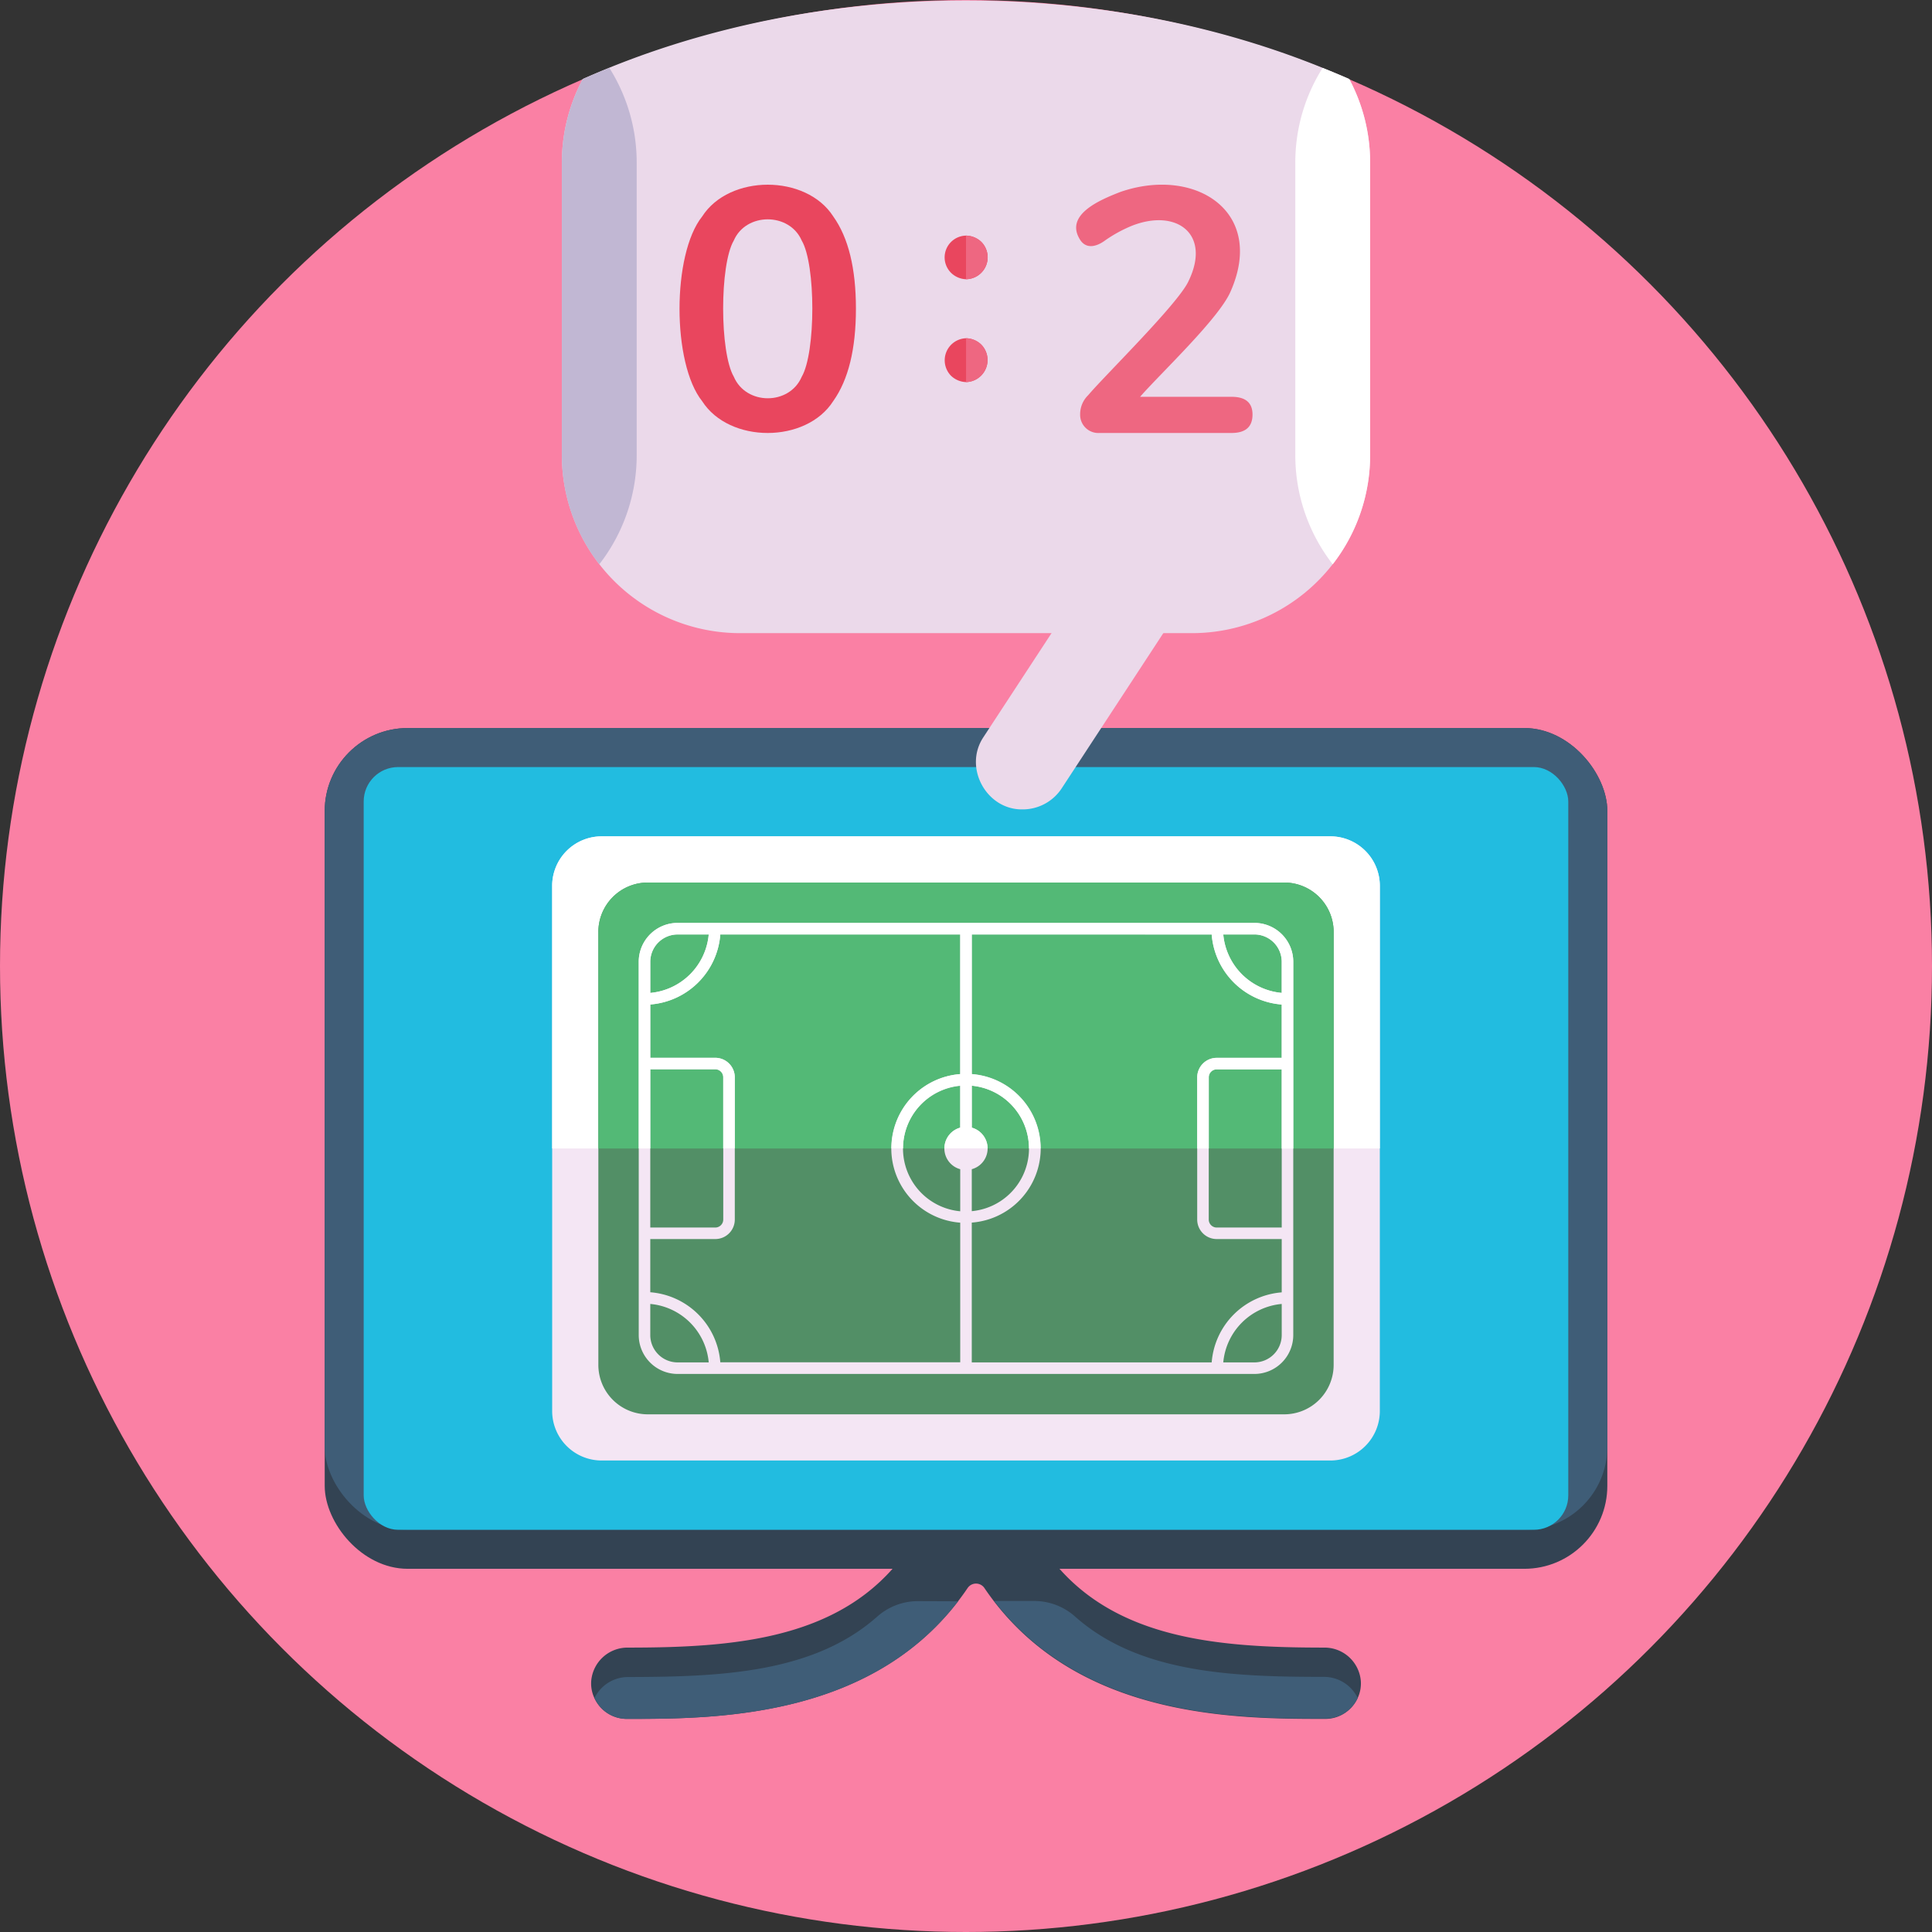 <svg id="_50" data-name="50" xmlns="http://www.w3.org/2000/svg" viewBox="0 0 512 512"><rect x="0" y="0" width="512" height="512" fill="#333333" stroke="none"/><defs><style>.cls-1{fill:#fa80a4;}.cls-2{fill:#334353;}.cls-3{fill:#3f5d77;}.cls-4{fill:#22bce0;}.cls-5{fill:#f4e6f4;}.cls-6{fill:#fff;}.cls-7{fill:#528f66;}.cls-8{fill:#53b976;}.cls-9{fill:#ebd9ea;}.cls-10{fill:#c1b7d3;}.cls-11{fill:#e9465e;}.cls-12{fill:#ee6781;}</style></defs><title>50-soccer-icons</title><circle class="cls-1" cx="256" cy="256" r="256"/><path class="cls-2" d="M359.8,450a9.44,9.44,0,0,1-8.59,5.53c-23.75,0-66.85,0-90.34-34.7a2.69,2.69,0,0,0-4.43,0c-23.49,34.69-66.59,34.7-90.33,34.7a9.42,9.42,0,0,1-8.59-5.52,9.12,9.12,0,0,1-.84-4.57,9.66,9.66,0,0,1,9.74-8.81c30.56,0,61.66-2.5,77.26-31.13a9.46,9.46,0,0,1,8.24-4.92H265.4a9.45,9.45,0,0,1,8.23,4.92c15.6,28.63,46.7,31.12,77.26,31.13a9.65,9.65,0,0,1,9.74,8.81A9.18,9.18,0,0,1,359.8,450Z"/><path class="cls-3" d="M243.18,424.32a16.21,16.21,0,0,0-10.72,4.11c-16.92,15-41.65,15.95-66,16a9.85,9.85,0,0,0-8.9,5.57,9.42,9.42,0,0,0,8.59,5.52c22.9,0,63.81,0,87.77-31.16Z"/><path class="cls-3" d="M350.89,444.39c-24.39,0-49.12-1-66-16a16.21,16.21,0,0,0-10.72-4.11h-10.7c24,31.14,64.87,31.16,87.78,31.16A9.44,9.44,0,0,0,359.8,450,9.89,9.89,0,0,0,350.89,444.39Z"/><rect class="cls-2" x="86.05" y="192.94" width="339.91" height="222.81" rx="21.99"/><rect class="cls-3" x="86.05" y="192.94" width="339.91" height="212.47" rx="21.99"/><rect class="cls-4" x="96.38" y="203.28" width="319.23" height="202.13" rx="9.12"/><path class="cls-5" d="M159.44,221.64H352.56a13.12,13.12,0,0,1,13.11,13.11V373.94a13.12,13.12,0,0,1-13.11,13.11H159.44a13.12,13.12,0,0,1-13.11-13.11V234.75A13.12,13.12,0,0,1,159.44,221.64Z"/><path class="cls-6" d="M159.44,221.64H352.56a13.12,13.12,0,0,1,13.11,13.11v69.6H146.33v-69.6A13.12,13.12,0,0,1,159.44,221.64Z"/><path class="cls-7" d="M171.67,233.88H340.33A13.1,13.1,0,0,1,353.43,247V361.7a13.1,13.1,0,0,1-13.1,13.11H171.67a13.1,13.1,0,0,1-13.1-13.11V247A13.1,13.1,0,0,1,171.67,233.88Z"/><path class="cls-8" d="M171.67,233.88H340.33A13.1,13.1,0,0,1,353.43,247v57.36H158.57V247A13.1,13.1,0,0,1,171.67,233.88Z"/><path class="cls-5" d="M169.27,254.87v98.95a10.31,10.31,0,0,0,10.29,10.29H332.43a10.31,10.31,0,0,0,10.3-10.3V254.87a10.31,10.31,0,0,0-10.29-10.29H179.56A10.31,10.31,0,0,0,169.27,254.87Zm3.06,70.44V283.39h17.23a2.11,2.11,0,0,1,2.11,2.11v37.7a2.12,2.12,0,0,1-2.11,2.11Zm7.23,35.74a7.25,7.25,0,0,1-7.23-7.23v-8.26a17.1,17.1,0,0,1,15.49,15.49Zm160.11-7.24a7.25,7.25,0,0,1-7.24,7.24h-8.25a17.1,17.1,0,0,1,15.49-15.49Zm0-70.42v41.92H322.44a2.12,2.12,0,0,1-2.11-2.11V285.5a2.11,2.11,0,0,1,2.11-2.11Zm-7.23-35.75a7.25,7.25,0,0,1,7.23,7.23v8.26a17.1,17.1,0,0,1-15.49-15.49Zm-11.33,0a20.19,20.19,0,0,0,18.56,18.56v14.13H322.44a5.18,5.18,0,0,0-5.17,5.17v37.7a5.17,5.17,0,0,0,5.17,5.16h17.23v14.13a20.19,20.19,0,0,0-18.56,18.56H257.53V324a19.74,19.74,0,0,0,0-39.37v-37Zm-66.64,51.21a5.7,5.7,0,0,0,0,11V321a16.69,16.69,0,0,1,0-33.24Zm3.06,11a5.7,5.7,0,0,0,0-11V287.73a16.69,16.69,0,0,1,0,33.24Zm-3.06-62.2v37a19.74,19.74,0,0,0,0,39.37v37H190.89a20.19,20.19,0,0,0-18.56-18.56V328.36h17.23a5.17,5.17,0,0,0,5.17-5.16V285.5a5.18,5.18,0,0,0-5.17-5.17H172.33V266.2a20.19,20.19,0,0,0,18.56-18.56Zm-66.65,0a17.1,17.1,0,0,1-15.49,15.49v-8.26a7.25,7.25,0,0,1,7.23-7.23Z"/><path class="cls-6" d="M169.27,254.87v49.48h3.06v-21h17.23a2.1,2.1,0,0,1,2.1,2.11v18.85h3.06V285.5a5.17,5.17,0,0,0-5.16-5.17H172.33V266.2a20.18,20.18,0,0,0,18.56-18.56h63.58v37a19.77,19.77,0,0,0-18.22,19.69h3.06a16.72,16.72,0,0,1,15.16-16.63v11.13a5.72,5.72,0,0,0-4.18,5.5h11.42a5.72,5.72,0,0,0-4.18-5.5V287.72a16.72,16.72,0,0,1,15.16,16.63h3.06a19.77,19.77,0,0,0-18.22-19.69v-37h63.58a20.18,20.18,0,0,0,18.56,18.56v14.13H322.44a5.17,5.17,0,0,0-5.16,5.17v18.85h3.06V285.5a2.1,2.1,0,0,1,2.1-2.11h17.23v21h3.06V254.87a10.31,10.31,0,0,0-10.29-10.29H179.56A10.31,10.31,0,0,0,169.27,254.87Zm163.17-7.23a7.24,7.24,0,0,1,7.23,7.23v8.26a17.1,17.1,0,0,1-15.49-15.49Zm-144.62,0a17.1,17.1,0,0,1-15.49,15.49v-8.26a7.24,7.24,0,0,1,7.23-7.23Z"/><g id="Speech-bubble"><path class="cls-9" d="M271,214.5a12.37,12.37,0,0,0,10.38-5.61l40-61.09c8.45-14.08-11.18-27-20.74-13.57l-40,61.09C255.24,203.37,261.4,214.65,271,214.5Z"/><path class="cls-9" d="M363.1,43.14v77.4a47.24,47.24,0,0,1-47.25,47.25H196.15a47.24,47.24,0,0,1-47.25-47.25V43.14a47,47,0,0,1,5.54-22.2C216.49-6.79,295.52-6.81,357.57,21A47,47,0,0,1,363.1,43.14Z"/><path class="cls-6" d="M363.1,43.14v77.4a47.1,47.1,0,0,1-9.91,29,47,47,0,0,1-9.92-29V43.14A46.88,46.88,0,0,1,350.51,18c2.37.94,4.73,1.91,7.06,2.93A47,47,0,0,1,363.1,43.14Z"/><path class="cls-10" d="M168.73,43.14v77.4a47.1,47.1,0,0,1-9.91,29,47,47,0,0,1-9.92-29V43.14a47,47,0,0,1,5.54-22.2c2.33-1,4.69-2,7.06-2.92A47,47,0,0,1,168.73,43.14Z"/></g><path class="cls-11" d="M186.08,106.32c-8-10-8-38.95,0-48.95,7.19-11.23,27.56-11.23,34.75,0q6,8.41,6,24.43t-6,24.47C213.65,117.56,193.28,117.56,186.08,106.32Zm26.38-6.46c3.75-6.43,3.76-29.76,0-36.12-3.27-7.49-14.76-7.48-18,0-3.77,6.44-3.75,29.63,0,36.08C197.71,107.45,209.2,107.45,212.46,99.86Z"/><path class="cls-12" d="M331.93,109.86c0,3.25-1.85,4.88-5.53,4.88h-35a4.82,4.82,0,0,1-5.15-5,7,7,0,0,1,2.12-5c4.46-5.29,24.09-24.48,26.65-30.34,6-12.47-3.31-19.23-15.1-14.55a36.39,36.39,0,0,0-7.13,3.92c-2,1.46-4.69,2.36-6.4,0C281.81,57,291.45,53,296.85,50.89c19.66-6.86,38.68,5,29.28,26.33-3,7.09-18.5,21.65-24,27.94H326.4C330.08,105.16,331.93,106.73,331.93,109.86Z"/><path class="cls-11" d="M260.07,91.35A5.94,5.94,0,0,0,256,89.64,5.85,5.85,0,0,0,252,99.55a6,6,0,0,0,4.06,1.71A5.85,5.85,0,0,0,260.07,91.35Zm0-27.24A6,6,0,0,0,256,62.44,5.77,5.77,0,0,0,252,72.26,5.94,5.94,0,0,0,256,74,5.81,5.81,0,0,0,260.07,64.11Z"/><path class="cls-12" d="M260.07,91.35a5.85,5.85,0,0,1-4.06,9.91V89.64A5.94,5.94,0,0,1,260.07,91.35Z"/><path class="cls-12" d="M256,74V62.44a6,6,0,0,1,4.06,1.67A5.81,5.81,0,0,1,256,74Z"/></svg>